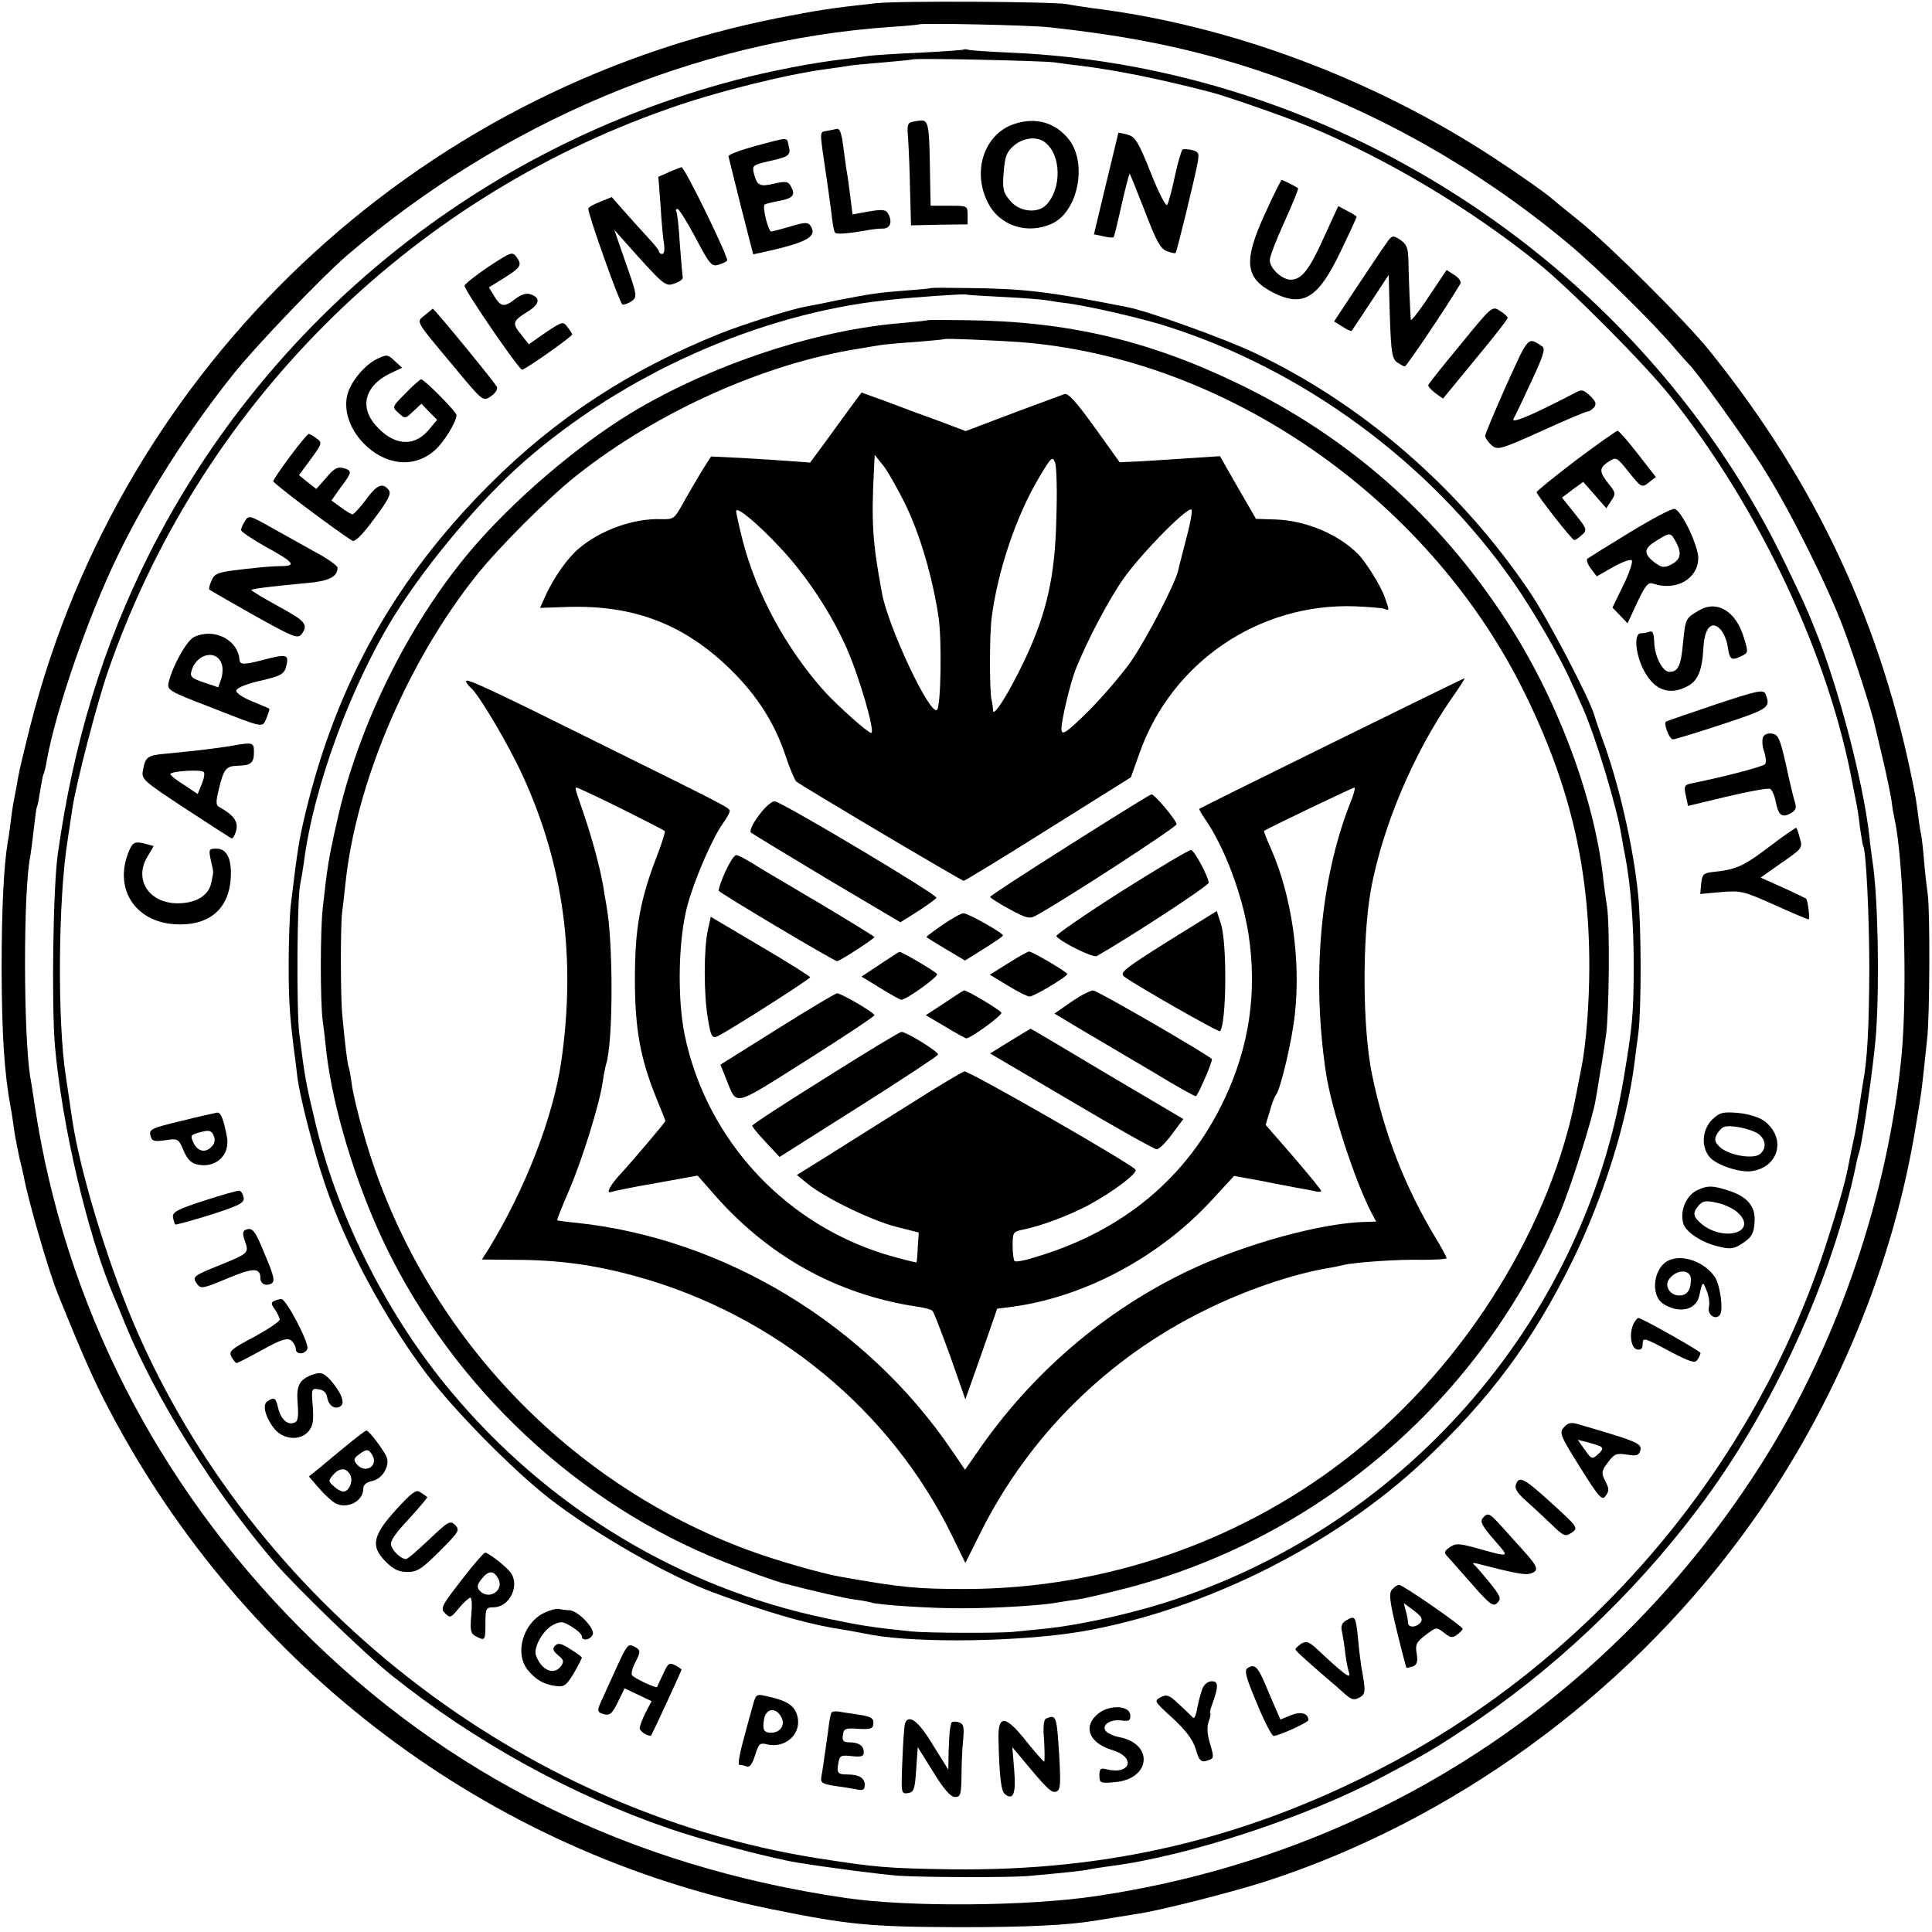 <?xml version="1.0" standalone="no"?>
<!DOCTYPE svg PUBLIC "-//W3C//DTD SVG 20010904//EN"
 "http://www.w3.org/TR/2001/REC-SVG-20010904/DTD/svg10.dtd">
<svg version="1.0" xmlns="http://www.w3.org/2000/svg"
 width="601pt" height="601pt" viewBox="0 0 601 601"
 preserveAspectRatio="xMidYMid meet">
<g transform="translate(0,601) scale(0.1,-0.1)"
fill="#000000" stroke="none">
<path d="M2725 6000 c-139 -15 -182 -22 -305 -46 -1134 -225 -2040 -1083
-2325 -2199 -18 -71 -36 -146 -39 -165 -3 -19 -8 -46 -11 -60 -3 -14 -8 -45
-11 -70 -3 -25 -7 -56 -10 -70 -12 -71 -19 -206 -19 -395 1 -208 8 -322 29
-435 2 -8 6 -37 10 -65 4 -27 12 -66 16 -85 5 -19 11 -46 14 -60 12 -68 78
-298 106 -365 77 -191 111 -268 160 -361 423 -805 1180 -1375 2060 -1553 241
-49 306 -55 585 -56 208 0 335 6 420 20 53 9 89 14 130 21 71 10 287 65 398
100 580 187 1114 573 1484 1074 272 367 463 812 538 1250 24 141 22 129 40
300 8 69 9 392 2 445 -3 22 -9 72 -12 110 -3 39 -8 77 -10 85 -2 8 -6 35 -9
60 -3 25 -8 56 -11 70 -99 514 -304 954 -634 1365 -74 93 -317 335 -411 410
-41 33 -77 62 -80 65 -10 11 -105 78 -180 127 -377 248 -827 416 -1255 468
-27 4 -61 9 -75 12 -42 8 -520 11 -595 3z m540 -75 c240 -26 426 -63 620 -125
364 -117 699 -302 995 -549 94 -79 266 -248 331 -326 19 -22 37 -42 40 -45 19
-15 183 -242 238 -332 81 -129 197 -362 246 -493 37 -99 91 -268 99 -309 3
-12 14 -59 25 -106 11 -47 22 -101 25 -120 2 -19 7 -46 10 -60 28 -128 40
-528 22 -725 -40 -433 -196 -895 -428 -1265 -468 -745 -1212 -1231 -2083
-1359 -212 -31 -579 -34 -775 -5 -673 98 -1242 380 -1700 843 -445 449 -728
1007 -821 1616 -6 39 -12 81 -15 95 -21 130 -22 577 0 685 2 11 7 49 11 85 4
36 8 67 10 70 2 3 6 25 10 50 4 25 8 47 10 51 2 3 7 21 10 40 27 156 130 454
223 644 92 189 220 389 361 565 71 88 272 298 351 366 483 414 1085 668 1688
710 48 3 88 7 90 8 5 5 349 -2 407 -9z"/>
<path d="M2998 5856 c-1 -2 -64 -6 -138 -10 -74 -3 -146 -8 -160 -10 -14 -2
-47 -7 -75 -10 -95 -11 -231 -37 -340 -66 -791 -209 -1452 -744 -1819 -1470
-145 -288 -237 -588 -286 -935 -15 -103 -20 -471 -9 -600 22 -247 102 -589
184 -780 7 -16 23 -55 35 -85 95 -231 274 -518 464 -740 66 -77 286 -290 366
-353 254 -203 557 -371 861 -475 106 -37 319 -93 399 -106 99 -16 253 -36 315
-41 77 -5 336 -6 401 -1 93 8 180 17 194 21 8 2 37 6 64 10 239 30 611 152
851 280 127 67 159 86 245 143 273 178 529 419 731 687 233 307 420 717 494
1078 2 10 6 26 9 35 11 36 46 282 52 367 11 160 6 425 -11 535 -2 14 -7 50
-10 80 -19 169 -99 473 -170 645 -28 70 -32 78 -90 199 -442 922 -1387 1547
-2407 1592 -67 3 -128 7 -135 9 -6 2 -13 2 -15 1z m282 -40 c19 -3 58 -8 85
-11 103 -13 232 -38 395 -80 46 -11 247 -81 318 -111 238 -99 496 -253 707
-423 98 -79 328 -310 409 -411 279 -350 498 -814 570 -1215 3 -16 8 -41 11
-55 3 -14 8 -47 11 -75 4 -27 8 -53 10 -56 9 -16 19 -217 19 -389 -1 -176 -6
-278 -20 -350 -2 -14 -7 -43 -10 -65 -9 -62 -11 -76 -24 -135 -6 -30 -13 -64
-15 -75 -11 -55 -62 -222 -97 -318 -238 -656 -729 -1215 -1349 -1536 -428
-222 -853 -322 -1340 -316 -201 3 -235 6 -420 35 -925 147 -1756 798 -2124
1663 -83 196 -166 469 -191 632 -3 22 -8 56 -11 75 -3 19 -7 46 -9 60 -27 171
-24 553 5 734 5 34 12 79 15 101 12 78 76 326 111 427 284 819 926 1464 1744
1750 146 52 368 107 490 123 30 4 64 9 75 11 11 2 58 6 105 10 47 4 86 8 88 9
5 5 406 -4 442 -9z"/>
<path d="M2843 5632 c-20 -3 -22 -8 -18 -55 2 -29 5 -101 6 -160 l3 -108 88 2
88 1 0 29 c0 29 -1 29 -57 29 l-58 0 -1 47 c-4 235 -1 223 -51 215z"/>
<path d="M3154 5624 c-92 -31 -131 -147 -81 -244 36 -73 124 -101 201 -65 79
38 109 185 52 260 -42 54 -104 72 -172 49z m97 -57 c51 -39 52 -145 3 -195
-27 -27 -83 -21 -111 13 -22 25 -25 36 -21 88 4 50 9 64 32 84 29 25 72 30 97
10z"/>
<path d="M2573 5603 c-25 -5 -24 6 -3 -138 5 -33 12 -85 16 -115 3 -30 8 -59
11 -63 4 -7 40 -4 108 8 11 2 30 4 43 4 23 1 29 24 13 49 -6 10 -20 11 -59 4
l-50 -9 -7 56 c-4 30 -8 63 -10 72 -2 9 -6 40 -10 70 -7 57 -12 70 -23 68 -4
-1 -17 -4 -29 -6z"/>
<path d="M3479 5597 c0 -1 -2 -9 -4 -17 -2 -8 -19 -79 -38 -157 l-34 -142 29
-6 c16 -4 31 -5 32 -3 2 1 13 47 25 101 12 53 24 97 25 97 1 0 22 -52 47 -116
35 -92 49 -118 68 -125 13 -5 26 -8 28 -6 4 5 58 225 68 278 6 32 4 37 -16 42
-12 3 -26 4 -30 2 -4 -3 -15 -40 -24 -82 -9 -43 -20 -84 -24 -90 -4 -7 -26 36
-51 99 -39 98 -49 113 -72 119 -16 4 -28 7 -29 6z"/>
<path d="M2350 5556 c-47 -13 -84 -27 -84 -32 1 -5 19 -76 39 -157 l38 -148
29 6 c140 31 172 49 149 83 -7 11 -17 11 -61 -2 -30 -9 -57 -16 -61 -16 -9 0
-29 79 -20 84 3 2 23 7 44 11 44 8 52 18 38 44 -9 17 -16 18 -52 10 -46 -11
-54 -7 -64 32 -6 24 -3 26 49 38 62 14 67 18 59 49 -6 26 3 26 -103 -2z"/>
<path d="M2082 5475 l-34 -15 7 -92 c3 -51 8 -105 11 -120 2 -16 0 -28 -6 -28
-5 0 -10 3 -10 8 0 4 -17 25 -38 47 -20 22 -53 58 -73 81 l-36 41 -37 -15
c-20 -8 -36 -17 -36 -21 0 -20 98 -295 106 -298 5 -2 18 3 29 10 18 14 17 18
-18 118 l-36 104 31 -35 c125 -140 127 -142 156 -132 15 5 26 13 26 18 -1 5
-5 51 -9 103 -3 52 -8 98 -11 103 -3 4 -1 8 4 8 4 0 30 -41 56 -90 42 -80 50
-90 69 -84 12 3 25 9 29 13 7 6 -132 291 -142 291 -3 -1 -20 -7 -38 -15z"/>
<path d="M3935 5345 c-68 -148 -62 -200 25 -245 93 -47 140 -19 209 125 28 58
51 108 51 110 0 3 -13 11 -29 19 l-28 15 -44 -96 c-46 -103 -70 -133 -104
-133 -27 0 -65 35 -65 61 0 11 21 65 46 120 25 55 44 102 42 103 -6 6 -47 26
-51 26 -2 0 -26 -47 -52 -105z"/>
<path d="M4311 5251 c-12 -16 -52 -77 -91 -135 l-70 -106 26 -16 c13 -9 26
-15 29 -13 2 3 29 43 59 89 l56 85 1 -40 c5 -196 7 -219 25 -232 10 -7 21 -13
24 -13 5 0 129 183 172 256 5 7 -2 18 -17 28 l-25 16 -55 -82 c-30 -46 -56
-78 -56 -73 -2 12 -7 133 -8 191 -1 33 -6 45 -25 58 -24 15 -26 15 -45 -13z"/>
<path d="M1519 5180 c-41 -28 -74 -54 -74 -59 0 -14 169 -261 179 -261 10 0
156 103 156 110 -1 3 -7 13 -15 23 -13 18 -16 17 -67 -17 l-53 -37 -22 28
c-31 37 -29 44 16 72 41 25 44 45 10 56 -12 4 -29 -2 -45 -14 -35 -28 -46 -26
-66 7 l-17 28 45 28 c54 34 59 41 41 66 -13 18 -16 17 -88 -30z"/>
<path d="M2897 5114 c-1 -1 -38 -5 -83 -8 -89 -7 -104 -10 -214 -31 -41 -9
-84 -17 -95 -19 -48 -9 -196 -56 -266 -84 -279 -112 -510 -263 -714 -467 -295
-294 -478 -621 -575 -1025 -20 -84 -24 -108 -46 -290 -3 -30 -6 -111 -6 -180
0 -113 3 -158 17 -270 3 -19 7 -55 10 -80 8 -64 51 -230 85 -331 64 -191 181
-411 314 -589 87 -116 271 -303 387 -393 142 -110 374 -242 511 -292 156 -58
277 -93 368 -109 14 -2 43 -7 65 -11 22 -4 48 -9 58 -11 148 -26 459 -21 647
10 379 64 788 267 1069 531 205 192 340 374 461 620 97 197 171 434 194 615 3
25 9 70 13 100 9 75 9 327 -1 425 -14 147 -61 351 -111 485 -9 25 -21 60 -26
77 -17 55 -142 294 -198 378 -216 322 -521 588 -860 748 -93 44 -327 128 -391
141 -253 50 -323 58 -503 60 -59 1 -109 1 -110 0z m228 -28 c61 -3 119 -8 130
-10 11 -2 43 -7 70 -10 69 -10 217 -44 295 -68 430 -134 827 -425 1087 -798
65 -93 148 -237 182 -315 13 -27 28 -63 36 -80 40 -91 106 -311 119 -395 3
-19 8 -46 11 -60 17 -87 28 -217 27 -351 0 -141 -4 -183 -32 -349 -129 -760
-692 -1399 -1437 -1629 -117 -36 -262 -67 -358 -77 -38 -4 -83 -8 -100 -10
-44 -5 -273 -4 -320 1 -126 13 -161 19 -266 41 -453 95 -863 343 -1165 704
-197 235 -350 537 -421 829 -33 138 -34 145 -52 286 -9 73 -7 421 3 465 3 14
8 43 11 65 30 238 149 560 288 780 103 162 264 352 396 468 311 273 731 460
1126 503 79 9 239 20 250 18 6 -2 60 -5 120 -8z"/>
<path d="M2887 5014 c-1 -1 -38 -5 -82 -9 -267 -21 -597 -131 -844 -281 -169
-103 -368 -274 -499 -429 -194 -231 -350 -548 -415 -846 -25 -111 -29 -137
-43 -264 -8 -71 -8 -295 0 -351 3 -21 8 -64 11 -94 20 -176 92 -414 184 -605
214 -443 601 -805 1052 -983 72 -29 158 -60 189 -68 97 -25 183 -45 220 -50
25 -3 47 -8 50 -9 12 -7 192 -19 285 -18 101 0 250 9 295 18 13 2 42 7 65 10
22 3 92 20 155 36 605 160 1106 597 1345 1172 35 85 99 289 108 342 3 17 10
57 15 90 6 33 14 85 18 115 10 75 12 344 3 400 -4 25 -10 69 -13 99 -30 250
-146 556 -303 795 -210 321 -487 566 -828 731 -283 137 -536 196 -853 199 -62
1 -114 1 -115 0z m283 -68 c639 -48 1266 -480 1566 -1078 145 -290 208 -551
208 -863 0 -115 -10 -245 -25 -319 -6 -28 -12 -62 -15 -76 -76 -408 -341 -838
-691 -1118 -341 -274 -770 -424 -1208 -425 -153 0 -197 4 -390 38 -58 10 -201
51 -285 82 -581 214 -1033 704 -1200 1301 -17 57 -33 126 -36 151 -3 25 -8 48
-9 51 -4 6 -13 82 -20 160 -6 59 -6 275 -1 320 3 19 7 62 11 95 33 309 191
682 403 950 71 90 227 246 317 317 249 197 583 347 875 393 25 4 54 9 65 11
11 2 61 7 110 10 50 4 91 8 93 9 3 3 139 -3 232 -9z"/>
<path d="M2640 4735 c-22 -30 -58 -80 -80 -110 l-40 -54 -53 4 c-28 2 -98 7
-153 10 l-102 5 -30 -47 c-16 -27 -42 -71 -57 -98 -27 -49 -29 -51 -69 -50
-85 3 -188 -34 -255 -91 -35 -29 -78 -90 -104 -147 l-17 -38 88 3 c206 6 363
-55 507 -197 80 -79 135 -164 169 -267 13 -39 28 -74 33 -79 10 -10 514 -309
521 -309 3 0 122 72 263 161 l257 161 27 76 c100 282 371 466 669 456 43 -2
85 -5 92 -8 17 -6 17 -7 2 35 -10 32 -59 111 -83 135 -61 62 -163 105 -257
108 l-61 2 -56 97 -56 98 -90 -6 c-49 -3 -120 -8 -156 -10 l-66 -3 -78 109
c-58 80 -83 108 -94 103 -9 -3 -81 -30 -162 -60 l-145 -55 -82 31 c-45 16
-118 43 -162 60 l-80 29 -40 -54z m175 -291 c47 -96 86 -229 105 -356 10 -72
7 -274 -5 -286 -21 -21 -151 255 -171 361 -30 160 -34 222 -25 392 l2 40 24
-30 c14 -16 45 -71 70 -121z m471 -48 c-4 -180 -30 -294 -99 -440 -49 -103
-97 -179 -98 -156 0 8 -2 24 -5 35 -6 30 -6 204 1 255 19 145 76 315 147 434
38 64 42 68 50 47 5 -13 7 -92 4 -175z m-856 -93 c78 -83 158 -204 204 -310
39 -88 90 -263 76 -263 -10 0 -104 84 -145 129 -120 134 -213 306 -255 471
-11 43 -20 84 -20 90 0 17 68 -39 140 -117z m1260 31 c-11 -44 -23 -88 -25
-99 -10 -42 -97 -210 -147 -283 -29 -41 -89 -111 -133 -155 -67 -66 -81 -75
-83 -58 -3 19 28 152 47 196 36 88 102 213 146 275 59 83 206 231 212 214 2
-7 -5 -47 -17 -90z"/>
<path d="M1450 3891 c0 -5 7 -14 15 -21 25 -21 118 -178 162 -275 127 -278
165 -567 119 -887 -26 -176 -112 -397 -227 -585 l-20 -31 98 -1 c142 0 256
-16 388 -53 428 -120 786 -415 977 -806 l41 -84 49 98 c150 298 393 539 696
688 127 63 271 112 382 131 19 3 42 8 50 10 32 8 169 18 243 16 42 0 77 2 77
5 0 4 -15 32 -34 63 -94 156 -159 321 -197 504 -31 145 -32 428 -4 582 37 197
132 421 251 593 24 34 42 62 40 62 -5 0 -819 -401 -825 -406 -2 -1 6 -15 17
-31 60 -86 116 -233 136 -360 27 -177 3 -346 -74 -510 -115 -246 -318 -415
-597 -496 -28 -9 -54 -13 -57 -10 -3 4 -6 25 -6 49 0 40 2 43 33 49 55 11 143
44 203 76 76 41 156 101 146 111 -25 25 -519 308 -532 305 -8 -2 -85 -48 -170
-102 -85 -53 -199 -125 -253 -159 l-98 -61 33 -27 c52 -43 197 -114 275 -134
l71 -18 -3 -46 c-1 -25 -3 -46 -4 -47 0 -1 -33 7 -73 18 -328 91 -579 358
-648 689 -24 116 -20 305 10 409 23 82 77 205 109 250 12 16 21 33 21 38 0 10
-6 13 -390 203 -362 180 -430 211 -430 201z m482 -396 c72 -36 134 -68 136
-70 2 -2 -9 -39 -26 -82 -51 -133 -67 -222 -67 -378 0 -156 17 -248 66 -369
16 -39 29 -72 29 -73 0 -4 -109 -132 -138 -163 -33 -35 -49 -65 -31 -58 8 3
71 16 142 28 l127 23 38 -43 c173 -204 392 -327 647 -365 22 -3 43 -9 46 -13
4 -4 28 -67 55 -141 l47 -134 50 141 49 141 47 6 c223 30 455 153 618 329 l72
78 88 -16 c48 -10 99 -19 113 -22 14 -2 35 -6 48 -9 12 -3 22 -3 22 0 0 4 -39
51 -86 106 l-87 100 13 42 c6 23 15 47 20 52 14 19 50 171 58 250 19 170 -10
368 -73 512 -14 31 -24 57 -23 58 8 7 276 135 281 135 4 0 -2 -23 -14 -51 -92
-236 -119 -540 -74 -838 17 -111 89 -332 140 -431 l16 -30 -33 -1 c-136 -3
-373 -68 -545 -149 -265 -125 -495 -322 -664 -569 l-37 -53 -41 60 c-265 391
-707 659 -1166 708 -33 3 -61 7 -62 8 -1 1 16 44 38 95 41 96 94 266 104 336
3 22 8 46 10 53 23 66 23 387 1 498 -2 12 -7 39 -10 60 -10 57 -35 150 -62
228 -26 75 -26 76 -20 76 3 0 65 -29 138 -65z"/>
<path d="M3328 3382 c-136 -86 -248 -159 -248 -162 0 -3 27 -20 60 -38 53 -29
63 -31 83 -20 91 50 437 275 437 284 0 12 -69 94 -78 93 -4 0 -118 -71 -254
-157z"/>
<path d="M2361 3474 c-20 -26 -30 -49 -25 -54 5 -4 112 -69 237 -144 l228
-135 54 34 c29 19 56 38 58 42 5 9 -477 296 -502 300 -9 2 -31 -17 -50 -43z"/>
<path d="M3488 3237 c-113 -72 -204 -135 -202 -139 11 -17 115 -69 126 -62
110 63 348 219 348 228 -1 19 -44 100 -55 102 -5 1 -103 -57 -217 -129z"/>
<path d="M2256 3298 c-13 -29 -22 -56 -20 -59 4 -8 359 -219 368 -219 8 0 116
70 116 75 0 2 -78 50 -172 106 -95 56 -190 112 -210 125 -21 13 -42 24 -48 24
-6 0 -21 -24 -34 -52z"/>
<path d="M3632 3081 c-135 -85 -150 -97 -135 -109 36 -27 294 -174 298 -170
20 20 23 271 3 334 l-13 40 -153 -95z"/>
<path d="M2932 3133 c-29 -20 -51 -37 -50 -38 2 -2 29 -19 61 -38 l59 -35 59
37 c32 20 59 38 59 41 0 8 -110 70 -123 69 -7 0 -36 -16 -65 -36z"/>
<path d="M2202 3117 c-13 -59 -13 -201 0 -275 8 -52 13 -62 27 -57 24 9 291
179 291 185 0 3 -70 47 -155 97 l-154 91 -9 -41z"/>
<path d="M2737 3010 l-57 -38 59 -36 c32 -20 61 -36 65 -36 15 0 116 72 111
80 -5 8 -112 71 -117 69 -2 0 -29 -18 -61 -39z"/>
<path d="M3137 3014 l-58 -36 56 -34 c31 -19 61 -34 68 -34 13 0 117 62 117
70 0 6 -108 70 -119 70 -4 0 -33 -16 -64 -36z"/>
<path d="M2938 2890 l-58 -38 61 -36 c33 -20 62 -36 65 -36 14 0 114 73 109
80 -5 9 -109 71 -116 69 -2 0 -30 -18 -61 -39z"/>
<path d="M3332 2893 l-52 -36 92 -55 c51 -30 149 -88 217 -128 67 -41 126 -74
131 -74 5 0 50 101 50 115 0 7 -358 215 -370 214 -8 0 -39 -16 -68 -36z"/>
<path d="M2418 2809 l-177 -111 17 -42 c36 -88 15 -93 250 55 117 74 212 137
212 141 0 8 -103 68 -116 68 -5 0 -89 -50 -186 -111z"/>
<path d="M3143 2772 l-63 -39 253 -149 c138 -82 258 -149 265 -149 8 0 29 21
48 47 l35 47 -237 140 c-130 78 -237 141 -238 141 0 0 -29 -17 -63 -38z"/>
<path d="M2568 2657 c-125 -78 -228 -145 -228 -149 0 -3 19 -27 43 -52 l42
-45 245 155 c135 85 246 159 248 163 3 9 -98 71 -114 71 -5 0 -111 -64 -236
-143z"/>
<path d="M4544 4939 c-55 -66 -100 -123 -101 -127 -1 -4 9 -15 22 -25 l24 -17
100 122 c56 67 101 125 101 129 0 4 -11 14 -24 22 -24 16 -25 15 -122 -104z"/>
<path d="M1322 5030 c-28 -23 -34 -12 92 -163 88 -106 88 -106 113 -90 13 9
22 22 19 29 -4 11 -196 245 -200 244 0 -1 -11 -9 -24 -20z"/>
<path d="M4686 4812 c-36 -81 -66 -152 -66 -158 0 -6 9 -19 19 -28 19 -17 25
-16 156 43 74 34 139 61 144 61 5 0 14 6 20 13 8 11 5 19 -13 36 -22 20 -25
21 -52 6 -123 -64 -194 -95 -186 -78 6 10 31 63 56 117 36 77 44 101 34 108
-46 31 -42 34 -112 -120z"/>
<path d="M1172 4893 c-38 -19 -79 -68 -91 -109 -13 -49 6 -107 49 -152 67 -69
155 -80 220 -25 29 24 70 90 70 112 0 10 -100 111 -110 111 -3 0 -25 -19 -48
-43 -43 -43 -43 -43 -22 -62 20 -18 21 -18 45 5 l26 24 24 -25 25 -25 -27 -32
c-47 -55 -111 -48 -167 18 -48 57 -29 121 47 158 l38 18 -23 21 c-22 21 -25
21 -56 6z"/>
<path d="M4902 4578 c-67 -51 -122 -96 -122 -99 0 -8 110 -149 117 -149 4 0
14 7 24 16 17 15 16 19 -22 66 l-40 50 33 25 33 24 36 -41 36 -41 15 23 c15
22 14 26 -8 53 -30 38 -30 49 0 69 24 15 25 15 63 -33 39 -48 40 -49 62 -32
l22 17 -56 72 c-31 40 -59 72 -63 72 -4 0 -63 -42 -130 -92z"/>
<path d="M902 4590 c-28 -38 -52 -73 -52 -77 0 -7 204 -160 246 -185 8 -5 32
19 68 68 45 60 54 79 45 90 -19 24 -37 16 -71 -31 -18 -24 -37 -44 -41 -45 -4
0 -21 10 -37 22 l-29 21 29 41 c36 48 36 52 8 60 -18 5 -30 -2 -53 -30 l-31
-35 -27 21 -27 22 37 50 c35 48 36 51 18 64 -10 8 -21 14 -25 14 -3 0 -29 -31
-58 -70z"/>
<path d="M5070 4354 c-69 -42 -128 -79 -132 -82 -4 -4 1 -18 11 -31 l18 -24
51 29 c28 16 54 25 58 21 4 -4 -7 -39 -26 -77 l-34 -70 24 -25 23 -24 30 65
c27 56 34 64 51 58 70 -23 137 15 139 78 1 39 -53 152 -74 155 -8 2 -70 -31
-139 -73z m145 -33 c18 -35 12 -54 -20 -69 -19 -9 -28 -7 -49 9 -34 27 -33 43
7 67 43 27 44 27 62 -7z"/>
<path d="M762 4389 c-7 -10 -12 -23 -12 -28 0 -5 34 -28 75 -51 88 -48 98 -60
53 -61 -18 0 -53 -2 -78 -5 -123 -13 -131 -15 -142 -40 -6 -13 -9 -26 -7 -28
2 -2 65 -38 139 -80 122 -68 136 -74 148 -59 22 30 13 41 -74 88 -47 26 -84
48 -82 50 4 4 73 12 170 21 70 6 98 19 98 48 0 6 -30 28 -68 48 -37 21 -99 55
-138 77 -67 38 -71 39 -82 20z"/>
<path d="M5283 4110 c-40 -24 -40 -24 -48 -105 -6 -66 -15 -85 -42 -85 -21 0
-46 49 -47 91 -1 28 -5 38 -14 34 -8 -3 -20 -5 -28 -5 -20 0 -18 -56 5 -106
32 -69 81 -90 140 -59 33 17 46 49 50 120 3 61 25 86 52 58 10 -10 20 -33 23
-51 6 -44 11 -48 41 -34 24 11 24 12 10 58 -25 84 -85 119 -142 84z"/>
<path d="M603 4028 c-22 -11 -65 -87 -78 -139 -6 -25 -3 -28 122 -76 179 -70
168 -68 182 -37 6 15 10 28 9 29 -2 2 -26 12 -53 23 -28 11 -50 26 -50 33 0 8
25 19 65 29 79 18 86 23 92 55 6 30 -3 31 -82 10 -51 -13 -64 -13 -65 3 -5 63
-81 100 -142 70z m86 -82 c5 -11 4 -33 -1 -48 l-9 -26 -45 15 c-38 13 -44 18
-38 37 15 52 77 67 93 22z"/>
<path d="M5335 3818 c-82 -28 -151 -51 -153 -53 -7 -7 11 -55 22 -55 6 0 75
21 154 47 145 48 151 52 134 94 -6 15 -25 11 -157 -33z"/>
<path d="M5484 3716 c-3 -9 -2 -29 4 -44 5 -16 7 -33 3 -39 -5 -7 -121 -38
-225 -59 -27 -5 -29 -9 -21 -42 l6 -29 121 29 c67 16 127 27 134 24 6 -2 14
-20 18 -40 8 -42 19 -51 46 -36 16 8 19 17 14 33 -4 12 -17 65 -28 117 -19 83
-24 95 -44 98 -13 2 -25 -3 -28 -12z"/>
<path d="M715 3689 c-37 -6 -98 -14 -204 -24 -52 -5 -59 -10 -66 -50 -6 -29
-1 -33 131 -120 75 -49 140 -91 144 -93 4 -2 11 10 15 25 6 27 -7 47 -52 72
-12 6 -12 16 -2 57 15 62 22 71 59 72 41 1 50 9 50 42 0 31 -2 32 -75 19z
m-87 -117 l-13 -32 -42 28 c-24 15 -43 30 -43 34 0 9 92 15 103 7 5 -3 2 -20
-5 -37z"/>
<path d="M5501 3374 c-78 -59 -99 -69 -176 -77 -26 -3 -30 -8 -33 -36 l-3 -32
65 6 c62 5 70 3 166 -40 55 -25 103 -45 106 -45 5 0 -2 59 -8 65 -2 1 -34 17
-72 34 l-69 31 65 46 c64 44 66 46 57 76 -4 17 -10 32 -11 33 -2 1 -41 -26
-87 -61z"/>
<path d="M401 3362 c-48 -115 18 -219 142 -227 101 -7 165 42 174 134 6 64 -9
101 -43 101 -24 0 -25 -2 -19 -32 4 -18 8 -35 8 -38 1 -3 -2 -19 -6 -37 -8
-39 -48 -63 -104 -63 -89 0 -137 73 -95 144 l20 34 -21 6 c-37 10 -44 7 -56
-22z"/>
<path d="M564 2523 c-92 -22 -101 -26 -96 -45 4 -18 11 -20 46 -15 40 6 41 5
57 -32 12 -28 24 -40 45 -44 57 -11 100 31 90 86 -10 54 -19 77 -30 76 -6 -1
-57 -12 -112 -26z m96 -78 c-19 -23 -45 -18 -58 10 -11 23 -9 25 21 33 26 7
34 6 41 -9 6 -12 5 -24 -4 -34z"/>
<path d="M5326 2527 c-31 -31 -35 -84 -8 -116 20 -25 95 -50 132 -44 85 13
107 104 38 156 -17 12 -49 22 -82 25 -48 4 -57 1 -80 -21z m142 -43 c25 -17
29 -46 7 -64 -21 -17 -96 -4 -124 21 -16 15 -19 24 -11 39 5 10 15 21 22 24
19 8 80 -4 106 -20z"/>
<path d="M5285 2310 c-37 -14 -60 -63 -49 -105 7 -27 59 -62 112 -73 36 -9 47
-7 75 12 26 18 33 29 35 64 4 50 -23 81 -86 100 -45 14 -59 14 -87 2z m123
-74 c59 -58 -42 -90 -113 -35 -29 24 -31 36 -10 60 13 14 23 15 58 7 23 -5 52
-19 65 -32z"/>
<path d="M635 2275 c-84 -27 -99 -36 -97 -51 2 -11 5 -21 7 -23 2 -2 51 12
110 30 90 29 105 37 103 53 -2 11 -7 20 -13 22 -5 1 -55 -13 -110 -31z"/>
<path d="M763 2184 c-8 -4 -9 -13 -1 -35 13 -37 11 -38 -77 -74 -85 -34 -88
-37 -72 -59 12 -16 18 -15 94 17 81 34 103 34 103 1 0 -18 17 -26 34 -17 12 7
9 22 -19 88 -32 79 -39 88 -62 79z"/>
<path d="M5193 2090 c-49 -20 -61 -108 -19 -136 49 -31 102 -20 112 25 10 46
11 47 23 16 7 -16 10 -39 7 -51 -6 -24 22 -43 35 -23 10 17 0 90 -16 116 -31
46 -98 72 -142 53z m67 -60 c0 -33 -12 -50 -36 -50 -30 0 -48 31 -31 52 24 31
67 30 67 -2z"/>
<path d="M853 1963 c-10 -4 -10 -10 2 -26 8 -12 15 -26 15 -32 0 -6 -36 -30
-80 -54 -71 -38 -79 -44 -70 -62 6 -10 13 -19 16 -19 3 0 39 18 80 41 60 33
78 38 90 29 8 -7 14 -19 14 -26 0 -19 29 -18 36 0 7 17 -66 156 -81 155 -5 0
-16 -3 -22 -6z"/>
<path d="M5082 1893 c-15 -31 -9 -77 11 -81 12 -2 17 3 17 18 0 20 5 19 81
-22 67 -35 82 -40 89 -28 6 8 10 18 10 21 0 6 -183 109 -193 109 -4 0 -10 -8
-15 -17z"/>
<path d="M970 1733 c-39 -15 -49 -34 -44 -89 3 -43 1 -56 -11 -60 -21 -8 -42
12 -50 47 -7 31 -12 34 -33 20 -17 -10 -7 -49 21 -85 28 -35 82 -39 107 -8 14
16 16 34 13 77 -5 55 -4 57 19 53 15 -2 24 -11 26 -26 4 -26 28 -40 44 -24 11
11 -3 44 -35 80 -21 22 -30 25 -57 15z"/>
<path d="M4865 1570 c-15 -17 -12 -25 50 -124 60 -96 69 -105 80 -89 11 15 11
22 -1 45 -13 26 -13 31 8 59 20 27 27 29 59 24 31 -5 37 -3 42 14 5 21 -13 28
-195 81 -20 6 -31 4 -43 -10z m113 -59 c10 -6 8 -11 -7 -25 -18 -16 -20 -16
-41 14 l-22 31 29 -7 c15 -4 34 -10 41 -13z"/>
<path d="M1085 1519 c-28 -23 -67 -55 -87 -72 l-37 -30 31 -36 c17 -20 40 -41
51 -47 36 -20 87 6 87 44 0 13 9 21 28 25 31 6 55 46 45 74 -8 20 -55 83 -63
83 -3 0 -28 -19 -55 -41z m74 -37 c18 -34 -24 -57 -49 -27 -11 13 -10 18 6 30
25 19 31 18 43 -3z m-70 -59 c11 -20 -3 -53 -21 -53 -6 0 -20 7 -30 17 -17 15
-17 17 -2 35 21 23 40 23 53 1z"/>
<path d="M4716 1393 c-5 -12 3 -26 26 -47 18 -16 54 -49 80 -74 43 -42 47 -43
67 -30 21 15 20 17 -59 89 -89 81 -104 89 -114 62z"/>
<path d="M1249 1332 c-90 -95 -100 -130 -48 -181 23 -23 40 -31 66 -31 31 0
45 9 101 65 60 60 63 65 48 81 -16 15 -21 12 -81 -45 -35 -33 -67 -61 -72 -61
-14 0 -40 23 -46 42 -5 13 12 37 55 83 33 36 59 67 57 68 -2 2 -11 8 -20 14
-12 10 -23 4 -60 -35z"/>
<path d="M4612 1287 c-9 -10 0 -26 35 -66 51 -59 55 -57 -64 -24 -46 12 -55
12 -73 0 -17 -12 -19 -17 -8 -28 7 -8 42 -47 77 -87 57 -65 66 -71 79 -58 13
13 10 20 -24 63 -22 26 -43 52 -49 56 -6 5 -1 6 10 3 120 -31 149 -36 166 -31
27 9 24 20 -19 68 -21 23 -53 59 -72 80 -37 41 -42 43 -58 24z"/>
<path d="M1435 1094 c-62 -80 -66 -88 -50 -103 15 -15 18 -14 43 17 15 18 31
32 35 32 5 0 6 -25 3 -55 -4 -47 -2 -57 14 -65 29 -15 30 -14 30 40 0 47 2 50
25 50 51 0 84 70 52 110 -16 20 -68 60 -78 60 -4 0 -38 -39 -74 -86z m115 5
c20 -37 -31 -69 -59 -36 -8 10 -6 19 7 35 21 27 38 28 52 1z"/>
<path d="M4330 1065 c-10 -12 -7 -37 15 -127 15 -62 29 -114 30 -116 1 -1 10
1 20 4 13 5 16 15 12 40 -5 28 -1 36 28 58 33 25 33 25 57 7 19 -16 27 -17 41
-6 9 7 17 15 17 18 0 8 -186 137 -198 137 -5 0 -15 -7 -22 -15z m89 -102 c-14
-17 -39 -17 -39 0 0 6 -3 23 -7 36 l-6 24 31 -23 c24 -18 29 -27 21 -37z"/>
<path d="M1689 991 c-63 -34 -88 -124 -48 -175 25 -31 50 -46 89 -51 25 -3 32
2 55 40 14 24 25 46 25 48 0 3 -16 15 -36 27 -27 18 -38 20 -47 11 -9 -10 -7
-16 9 -30 18 -14 19 -20 9 -34 -22 -30 -61 -13 -78 34 -8 24 22 78 53 94 24
12 30 12 58 -5 18 -11 32 -24 32 -30 0 -16 27 -12 34 6 7 18 -46 74 -73 75 -9
0 -24 2 -33 4 -9 2 -31 -5 -49 -14z"/>
<path d="M4187 969 c-13 -8 -17 -18 -12 -37 3 -15 8 -45 10 -67 3 -22 8 -49
12 -60 6 -20 -18 -2 -101 76 -24 22 -32 25 -48 16 -10 -7 -18 -14 -18 -18 0
-4 26 -28 114 -104 7 -5 24 -21 38 -33 21 -19 30 -22 46 -13 21 11 21 17 6
101 -2 14 -7 53 -10 88 -7 66 -9 67 -37 51z"/>
<path d="M1920 827 c-18 -40 -39 -85 -46 -101 -18 -38 -18 -43 7 -49 16 -4 24
3 41 38 l21 43 42 -20 42 -20 -19 -36 c-10 -20 -18 -42 -18 -48 0 -11 29 -28
36 -22 3 4 94 200 94 204 0 2 -9 8 -20 14 -18 9 -22 6 -37 -27 -10 -21 -18
-39 -19 -41 -2 -5 -73 28 -78 37 -3 5 1 22 9 37 19 37 19 41 -4 53 -16 9 -22
2 -51 -62z"/>
<path d="M3881 821 c-11 -7 -6 -27 29 -110 23 -56 46 -101 52 -101 16 0 108
42 108 49 0 22 -24 28 -55 15 l-32 -13 -35 81 c-35 85 -43 94 -67 79z"/>
<path d="M3740 756 c-5 -13 -12 -41 -16 -61 -3 -20 -9 -33 -13 -28 -4 4 -23
23 -43 41 -31 30 -39 32 -58 22 -21 -11 -19 -13 38 -65 41 -38 62 -66 71 -94
12 -41 17 -46 44 -35 13 4 13 11 1 50 -9 30 -10 53 -4 69 5 14 7 25 5 25 -2 0
-1 10 4 23 22 60 22 77 1 77 -12 0 -24 -9 -30 -24z"/>
<path d="M2340 698 c-7 -24 -20 -73 -30 -110 -10 -38 -15 -68 -10 -68 5 0 15
-2 22 -5 10 -4 18 7 27 35 11 36 15 39 36 34 55 -14 105 28 97 80 -7 39 -29
55 -99 70 -31 7 -32 6 -43 -36z m90 -29 c14 -24 -2 -49 -31 -49 -23 0 -28 9
-22 43 6 33 37 37 53 6z"/>
<path d="M3417 680 c-50 -40 -30 -92 43 -114 74 -22 58 -78 -17 -60 -19 5 -23
2 -23 -19 0 -23 3 -25 46 -21 113 8 125 118 17 140 -18 3 -37 12 -43 19 -15
18 14 38 48 33 24 -3 29 -1 28 16 -1 31 -63 34 -99 6z"/>
<path d="M2586 682 c-2 -4 -7 -29 -10 -57 -15 -106 -17 -121 -21 -142 -3 -18
2 -22 38 -28 23 -3 54 -8 70 -11 22 -5 27 -2 27 14 0 21 -18 32 -54 32 -30 0
-34 5 -28 36 4 23 8 25 42 21 29 -3 37 -1 37 12 0 20 -15 31 -45 31 -18 0 -23
5 -20 23 3 20 8 22 48 19 39 -2 46 0 47 17 1 16 -7 21 -45 27 -26 4 -55 8 -64
10 -10 1 -19 0 -22 -4z"/>
<path d="M3254 664 c-7 -3 -10 -27 -6 -69 2 -36 2 -65 0 -65 -2 0 -28 29 -56
64 -65 82 -88 83 -86 5 3 -117 8 -160 20 -170 26 -21 35 1 29 74 l-6 72 21
-25 c88 -106 101 -119 116 -113 13 5 14 21 9 112 -8 125 -9 128 -41 115z"/>
<path d="M2815 648 c-2 -7 -6 -59 -8 -116 -4 -100 -4 -103 17 -100 19 3 22 11
26 73 l5 70 48 -77 c33 -54 54 -78 68 -78 17 0 19 8 20 63 0 34 2 85 5 113 4
45 2 52 -16 57 -11 3 -21 1 -21 -4 -1 -5 -3 -13 -4 -19 -1 -5 -3 -36 -4 -67
l-1 -58 -48 77 c-45 75 -76 98 -87 66z"/>
</g>
</svg>

